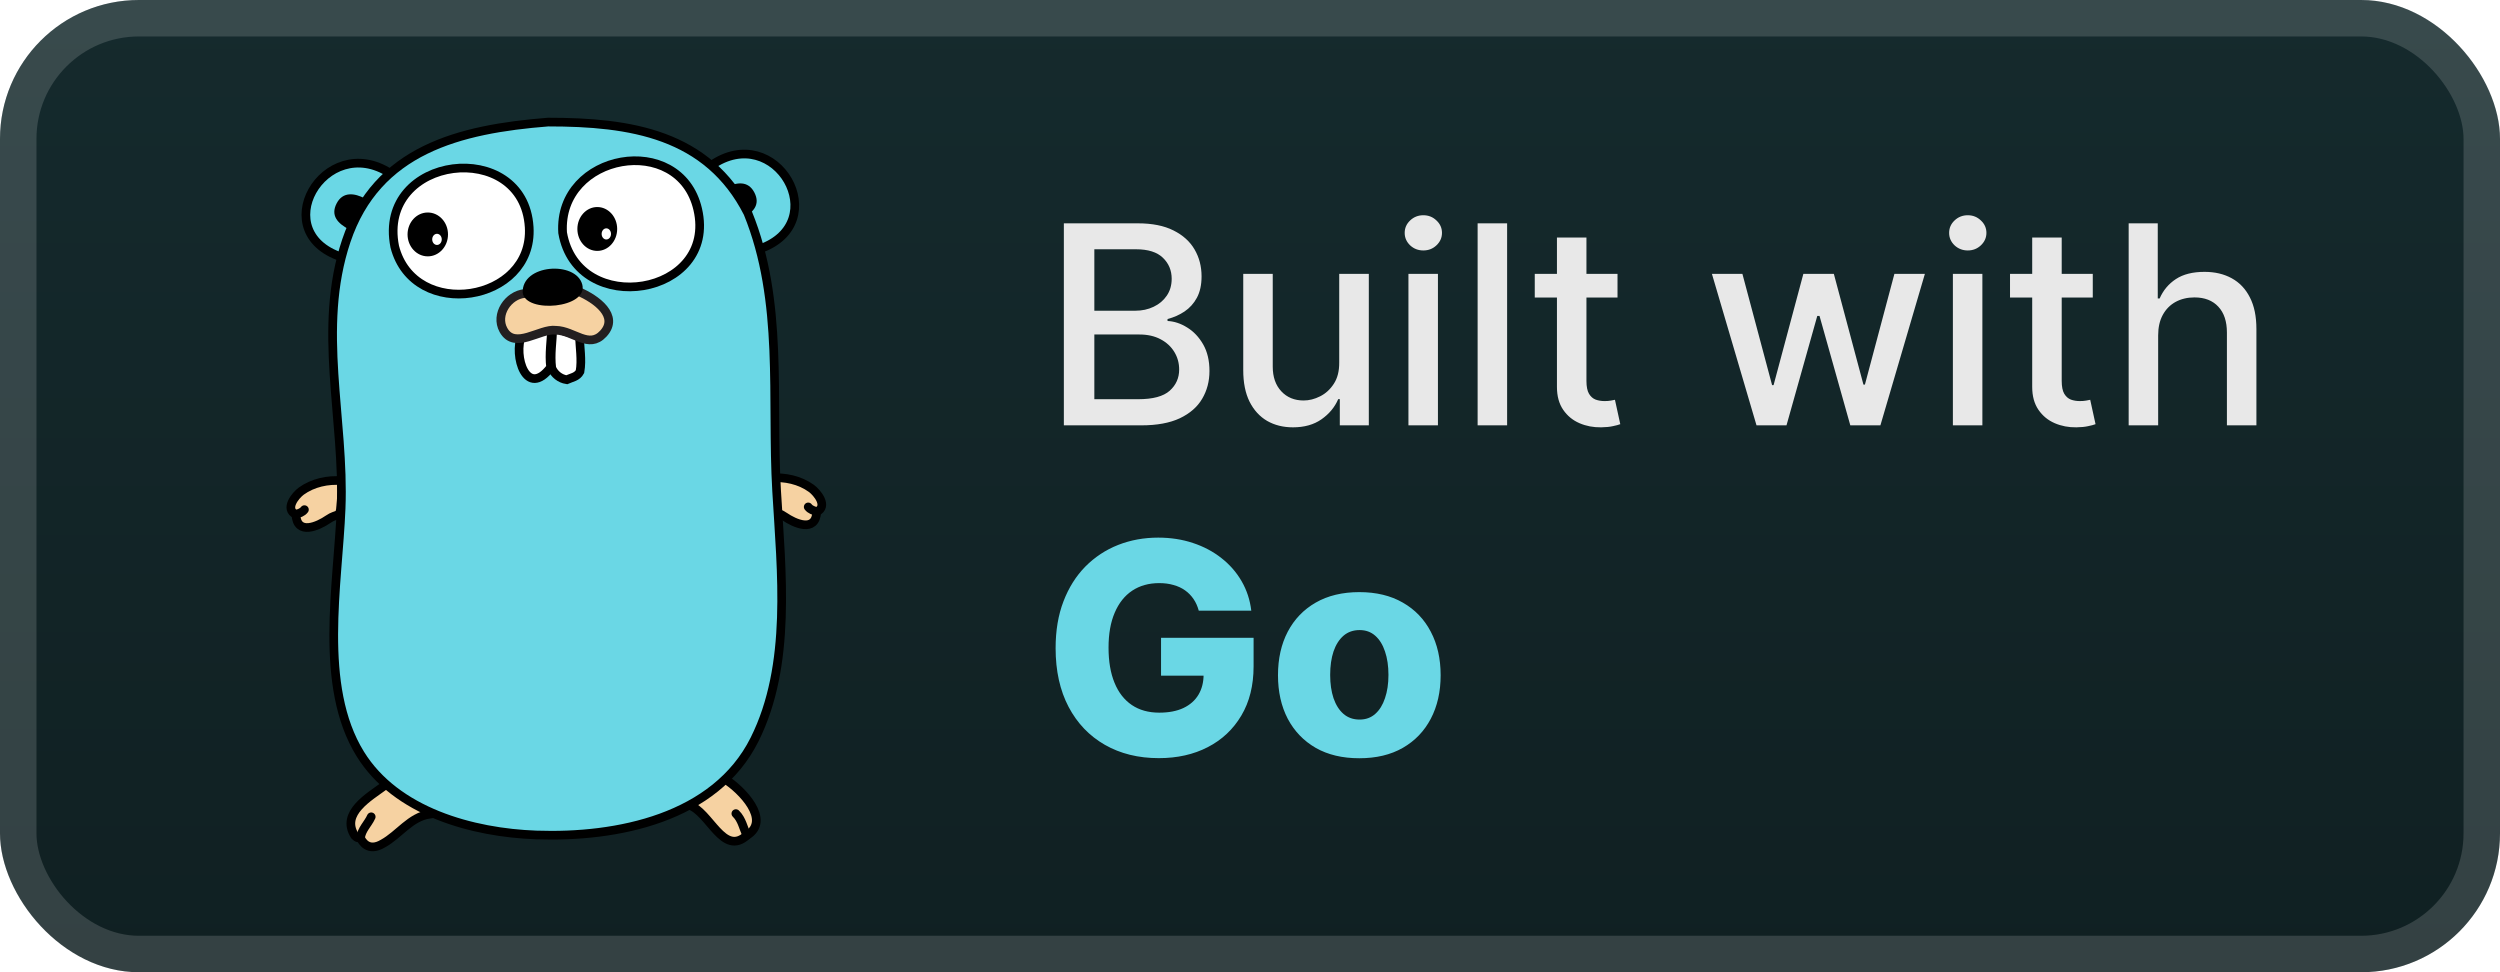 <svg width="144" height="56" viewBox="0 0 144 56" fill="none" xmlns="http://www.w3.org/2000/svg">
<g clip-path="url(#clip0_1_866)">
<rect x="-6.10352e-05" y="-6.10352e-05" width="144" height="56" rx="8" fill="url(#paint0_linear_1_866)"/>
<g filter="url(#filter0_d_1_866)">
<g clip-path="url(#clip1_1_866)">
<path fill-rule="evenodd" clip-rule="evenodd" d="M17.043 29.633C17.103 30.871 18.339 30.298 18.899 29.911C19.431 29.543 19.586 29.849 19.633 29.123C19.663 28.646 19.718 28.169 19.691 27.691C18.887 27.618 18.013 27.809 17.354 28.288C17.015 28.535 16.378 29.323 17.043 29.633Z" fill="#F6D2A2" stroke="black" stroke-width="0.5" stroke-linecap="round"/>
<path fill-rule="evenodd" clip-rule="evenodd" d="M17.043 29.632C17.223 29.565 17.413 29.518 17.535 29.355L17.043 29.632Z" fill="#C6B198"/>
<path d="M17.043 29.632C17.223 29.565 17.413 29.518 17.535 29.355" stroke="black" stroke-width="0.5" stroke-linecap="round"/>
<path fill-rule="evenodd" clip-rule="evenodd" d="M19.9 14.875C15.162 13.542 18.685 7.509 22.49 9.99L19.9 14.875Z" fill="#6AD7E5" stroke="black" stroke-width="0.5" stroke-linecap="round"/>
<path fill-rule="evenodd" clip-rule="evenodd" d="M40.95 9.538C44.7 6.901 48.089 12.85 43.731 14.346L40.95 9.538Z" fill="#6AD7E5" stroke="black" stroke-width="0.5" stroke-linecap="round"/>
<path fill-rule="evenodd" clip-rule="evenodd" d="M41.757 44.878C42.709 45.468 44.45 47.252 43.022 48.117C41.648 49.375 40.88 46.735 39.675 46.37C40.194 45.664 40.852 45.021 41.757 44.878Z" fill="#F6D2A2" stroke="black" stroke-width="0.5" stroke-linecap="round"/>
<path d="M43.022 48.116C42.81 47.695 42.739 47.203 42.385 46.863" stroke="black" stroke-width="0.5" stroke-linecap="round"/>
<path fill-rule="evenodd" clip-rule="evenodd" d="M24.739 46.894C23.621 47.067 22.991 48.077 22.059 48.589C21.181 49.113 20.845 48.421 20.766 48.281C20.628 48.218 20.64 48.339 20.427 48.125C19.613 46.839 21.276 45.899 22.141 45.26C23.347 45.016 24.103 46.062 24.739 46.894Z" fill="#F6D2A2" stroke="black" stroke-width="0.5" stroke-linecap="round"/>
<path d="M20.766 48.281C20.809 47.791 21.197 47.462 21.382 47.048" stroke="black" stroke-width="0.5" stroke-linecap="round"/>
<path fill-rule="evenodd" clip-rule="evenodd" d="M20.098 13.209C19.473 12.878 19.014 12.429 19.396 11.705C19.75 11.035 20.408 11.108 21.033 11.439L20.098 13.209Z" fill="black"/>
<path fill-rule="evenodd" clip-rule="evenodd" d="M42.743 12.58C43.368 12.249 43.827 11.8 43.445 11.076C43.091 10.406 42.433 10.479 41.808 10.81L42.743 12.58Z" fill="black"/>
<path fill-rule="evenodd" clip-rule="evenodd" d="M47.046 29.475C46.986 30.714 45.75 30.141 45.19 29.753C44.658 29.386 44.503 29.692 44.456 28.966C44.425 28.489 44.37 28.012 44.398 27.533C45.201 27.46 46.076 27.652 46.735 28.131C47.074 28.378 47.711 29.166 47.046 29.475Z" fill="#F6D2A2" stroke="black" stroke-width="0.5" stroke-linecap="round"/>
<path fill-rule="evenodd" clip-rule="evenodd" d="M47.046 29.475C46.866 29.408 46.675 29.361 46.553 29.198L47.046 29.475Z" fill="#C6B198"/>
<path d="M47.046 29.475C46.866 29.408 46.675 29.361 46.553 29.198" stroke="black" stroke-width="0.5" stroke-linecap="round"/>
<path fill-rule="evenodd" clip-rule="evenodd" d="M31.57 7.032C36.313 7.032 40.759 7.711 43.077 12.272C45.158 17.385 44.418 22.898 44.735 28.301C45.008 32.94 45.612 38.3 43.461 42.599C41.199 47.123 35.546 48.261 30.889 48.094C27.231 47.963 22.812 46.768 20.748 43.423C18.326 39.499 19.472 33.663 19.648 29.297C19.857 24.124 18.248 18.936 19.946 13.874C21.707 8.624 26.457 7.437 31.57 7.032Z" fill="#6AD7E5" stroke="black" stroke-width="0.5" stroke-linecap="round"/>
<path fill-rule="evenodd" clip-rule="evenodd" d="M32.407 13.405C33.258 18.36 41.35 17.05 40.188 12.053C39.146 7.572 32.124 8.812 32.407 13.405Z" fill="white" stroke="black" stroke-width="0.5" stroke-linecap="round"/>
<path fill-rule="evenodd" clip-rule="evenodd" d="M22.737 14.207C23.841 18.52 30.741 17.416 30.481 13.089C30.169 7.907 21.682 8.906 22.737 14.207Z" fill="white" stroke="black" stroke-width="0.5" stroke-linecap="round"/>
<path fill-rule="evenodd" clip-rule="evenodd" d="M33.383 19.351C33.387 19.995 33.529 20.718 33.408 21.404C33.243 21.715 32.921 21.747 32.643 21.873C32.259 21.813 31.936 21.56 31.782 21.2C31.683 20.418 31.819 19.661 31.843 18.878L33.383 19.351Z" fill="white" stroke="black" stroke-width="0.5" stroke-linecap="round"/>
<path d="M24.64 14.766C25.284 14.766 25.805 14.201 25.805 13.503C25.805 12.805 25.284 12.24 24.64 12.24C23.997 12.24 23.475 12.805 23.475 13.503C23.475 14.201 23.997 14.766 24.64 14.766Z" fill="black"/>
<path d="M25.17 14.109C25.322 14.109 25.445 13.966 25.445 13.788C25.445 13.611 25.322 13.467 25.17 13.467C25.018 13.467 24.895 13.611 24.895 13.788C24.895 13.966 25.018 14.109 25.17 14.109Z" fill="white"/>
<path d="M34.403 14.452C35.036 14.452 35.549 13.886 35.549 13.188C35.549 12.491 35.036 11.925 34.403 11.925C33.77 11.925 33.257 12.491 33.257 13.188C33.257 13.886 33.77 14.452 34.403 14.452Z" fill="black"/>
<path d="M34.924 13.795C35.073 13.795 35.194 13.651 35.194 13.474C35.194 13.296 35.073 13.152 34.924 13.152C34.775 13.152 34.654 13.296 34.654 13.474C34.654 13.651 34.775 13.795 34.924 13.795Z" fill="white"/>
<path fill-rule="evenodd" clip-rule="evenodd" d="M30.053 19.281C29.545 20.514 30.337 22.98 31.716 21.161C31.618 20.379 31.753 19.622 31.778 18.839L30.053 19.281Z" fill="white" stroke="black" stroke-width="0.5" stroke-linecap="round"/>
<path fill-rule="evenodd" clip-rule="evenodd" d="M30.227 16.906C29.28 16.987 28.505 18.114 28.998 19.007C29.65 20.188 31.107 18.902 32.014 19.023C33.057 19.044 33.913 20.127 34.751 19.218C35.684 18.207 34.35 17.223 33.307 16.783L30.227 16.906Z" fill="#F6D2A2" stroke="#231F20" stroke-width="0.5" stroke-linecap="round"/>
<path fill-rule="evenodd" clip-rule="evenodd" d="M30.108 16.857C30.038 15.214 33.168 15.008 33.537 16.384C33.906 17.756 30.262 18.074 30.108 16.857Z" fill="black"/>
</g>
</g>
<g filter="url(#filter1_d_1_866)">
<path d="M61.278 24.5V12.864H65.54C66.365 12.864 67.049 13 67.591 13.273C68.132 13.542 68.538 13.907 68.807 14.369C69.076 14.828 69.21 15.345 69.21 15.92C69.21 16.405 69.121 16.814 68.943 17.148C68.765 17.477 68.526 17.742 68.227 17.943C67.932 18.14 67.606 18.284 67.25 18.375V18.489C67.636 18.508 68.013 18.633 68.381 18.864C68.752 19.091 69.059 19.415 69.301 19.835C69.543 20.256 69.665 20.767 69.665 21.369C69.665 21.964 69.525 22.498 69.244 22.971C68.968 23.441 68.54 23.814 67.96 24.091C67.381 24.364 66.64 24.5 65.739 24.5H61.278ZM63.034 22.994H65.568C66.409 22.994 67.011 22.831 67.375 22.506C67.739 22.18 67.92 21.773 67.92 21.284C67.92 20.917 67.828 20.579 67.642 20.273C67.456 19.966 67.191 19.721 66.847 19.54C66.506 19.358 66.1 19.267 65.631 19.267H63.034V22.994ZM63.034 17.898H65.386C65.78 17.898 66.134 17.822 66.449 17.67C66.767 17.519 67.019 17.307 67.204 17.034C67.394 16.758 67.489 16.432 67.489 16.057C67.489 15.576 67.32 15.172 66.983 14.847C66.646 14.521 66.129 14.358 65.432 14.358H63.034V17.898ZM77.139 20.881V15.773H78.844V24.5H77.173V22.989H77.082C76.882 23.454 76.56 23.843 76.116 24.153C75.677 24.46 75.13 24.614 74.474 24.614C73.914 24.614 73.418 24.491 72.986 24.244C72.558 23.994 72.221 23.625 71.974 23.136C71.732 22.648 71.611 22.044 71.611 21.324V15.773H73.31V21.119C73.31 21.714 73.474 22.187 73.804 22.54C74.133 22.892 74.561 23.068 75.088 23.068C75.406 23.068 75.722 22.989 76.037 22.829C76.355 22.67 76.618 22.43 76.827 22.108C77.039 21.786 77.143 21.377 77.139 20.881ZM81.126 24.5V15.773H82.825V24.5H81.126ZM81.984 14.426C81.689 14.426 81.435 14.328 81.223 14.131C81.015 13.93 80.91 13.691 80.91 13.415C80.91 13.134 81.015 12.896 81.223 12.699C81.435 12.498 81.689 12.398 81.984 12.398C82.28 12.398 82.532 12.498 82.74 12.699C82.952 12.896 83.058 13.134 83.058 13.415C83.058 13.691 82.952 13.93 82.74 14.131C82.532 14.328 82.28 14.426 81.984 14.426ZM86.81 12.864V24.5H85.111V12.864H86.81ZM93.169 15.773V17.136H88.402V15.773H93.169ZM89.68 13.682H91.379V21.937C91.379 22.267 91.428 22.515 91.527 22.682C91.625 22.845 91.752 22.956 91.908 23.017C92.067 23.074 92.239 23.102 92.425 23.102C92.561 23.102 92.68 23.093 92.783 23.074C92.885 23.055 92.964 23.04 93.021 23.028L93.328 24.432C93.23 24.47 93.089 24.508 92.908 24.545C92.726 24.587 92.499 24.61 92.226 24.614C91.779 24.621 91.362 24.542 90.976 24.375C90.589 24.208 90.277 23.951 90.038 23.602C89.8 23.254 89.68 22.816 89.68 22.29V13.682ZM101.175 24.5L98.606 15.773H100.362L102.072 22.182H102.158L103.874 15.773H105.629L107.334 22.153H107.419L109.118 15.773H110.874L108.311 24.5H106.578L104.805 18.199H104.675L102.902 24.5H101.175ZM112.486 24.5V15.773H114.185V24.5H112.486ZM113.344 14.426C113.048 14.426 112.794 14.328 112.582 14.131C112.374 13.93 112.27 13.691 112.27 13.415C112.27 13.134 112.374 12.896 112.582 12.699C112.794 12.498 113.048 12.398 113.344 12.398C113.639 12.398 113.891 12.498 114.099 12.699C114.311 12.896 114.418 13.134 114.418 13.415C114.418 13.691 114.311 13.93 114.099 14.131C113.891 14.328 113.639 14.426 113.344 14.426ZM120.544 15.773V17.136H115.777V15.773H120.544ZM117.055 13.682H118.754V21.937C118.754 22.267 118.803 22.515 118.902 22.682C119 22.845 119.127 22.956 119.283 23.017C119.442 23.074 119.614 23.102 119.8 23.102C119.936 23.102 120.055 23.093 120.158 23.074C120.26 23.055 120.339 23.04 120.396 23.028L120.703 24.432C120.605 24.47 120.464 24.508 120.283 24.545C120.101 24.587 119.874 24.61 119.601 24.614C119.154 24.621 118.737 24.542 118.351 24.375C117.964 24.208 117.652 23.951 117.413 23.602C117.175 23.254 117.055 22.816 117.055 22.29V13.682ZM124.31 19.318V24.5H122.611V12.864H124.287V17.193H124.395C124.599 16.723 124.912 16.35 125.332 16.074C125.753 15.797 126.302 15.659 126.98 15.659C127.579 15.659 128.101 15.782 128.548 16.028C128.999 16.275 129.347 16.642 129.594 17.131C129.844 17.616 129.969 18.221 129.969 18.949V24.5H128.27V19.153C128.27 18.513 128.105 18.017 127.775 17.665C127.446 17.309 126.988 17.131 126.4 17.131C125.999 17.131 125.639 17.216 125.321 17.386C125.007 17.557 124.758 17.807 124.577 18.136C124.399 18.462 124.31 18.856 124.31 19.318Z" fill="#E8E8E8"/>
<path d="M69.049 35.175C68.981 34.922 68.88 34.698 68.748 34.505C68.615 34.308 68.452 34.141 68.258 34.004C68.065 33.867 67.844 33.764 67.594 33.696C67.345 33.623 67.071 33.587 66.773 33.587C66.174 33.587 65.654 33.732 65.216 34.022C64.781 34.312 64.445 34.734 64.208 35.29C63.97 35.841 63.852 36.511 63.852 37.3C63.852 38.093 63.966 38.769 64.196 39.328C64.425 39.888 64.757 40.314 65.192 40.608C65.626 40.902 66.154 41.049 66.773 41.049C67.321 41.049 67.784 40.96 68.162 40.783C68.544 40.602 68.834 40.347 69.031 40.017C69.228 39.687 69.327 39.298 69.327 38.852L69.882 38.918H66.876V36.739H72.207V38.375C72.207 39.481 71.971 40.429 71.5 41.218C71.033 42.007 70.389 42.612 69.569 43.035C68.751 43.458 67.812 43.669 66.749 43.669C65.57 43.669 64.534 43.413 63.64 42.902C62.747 42.391 62.05 41.663 61.551 40.717C61.052 39.767 60.803 38.64 60.803 37.336C60.803 36.322 60.954 35.422 61.256 34.638C61.557 33.849 61.978 33.181 62.517 32.633C63.061 32.086 63.688 31.672 64.401 31.39C65.117 31.108 65.888 30.967 66.713 30.967C67.429 30.967 68.096 31.07 68.711 31.275C69.331 31.48 69.878 31.77 70.353 32.145C70.832 32.519 71.221 32.964 71.518 33.479C71.816 33.994 72.001 34.559 72.074 35.175H69.049ZM78.296 43.675C77.322 43.675 76.485 43.476 75.785 43.077C75.089 42.675 74.552 42.115 74.173 41.399C73.799 40.679 73.612 39.844 73.612 38.894C73.612 37.94 73.799 37.105 74.173 36.388C74.552 35.668 75.089 35.109 75.785 34.71C76.485 34.308 77.322 34.106 78.296 34.106C79.27 34.106 80.105 34.308 80.802 34.71C81.502 35.109 82.039 35.668 82.414 36.388C82.792 37.105 82.981 37.94 82.981 38.894C82.981 39.844 82.792 40.679 82.414 41.399C82.039 42.115 81.502 42.675 80.802 43.077C80.105 43.476 79.27 43.675 78.296 43.675ZM78.314 41.447C78.669 41.447 78.969 41.339 79.214 41.121C79.46 40.904 79.647 40.602 79.775 40.216C79.908 39.83 79.975 39.383 79.975 38.876C79.975 38.361 79.908 37.91 79.775 37.523C79.647 37.137 79.46 36.835 79.214 36.618C78.969 36.401 78.669 36.292 78.314 36.292C77.948 36.292 77.638 36.401 77.385 36.618C77.135 36.835 76.944 37.137 76.811 37.523C76.683 37.91 76.618 38.361 76.618 38.876C76.618 39.383 76.683 39.83 76.811 40.216C76.944 40.602 77.135 40.904 77.385 41.121C77.638 41.339 77.948 41.447 78.314 41.447Z" fill="#6AD7E5"/>
</g>
</g>
<rect x="1.05" y="1.05" width="141.9" height="53.9" rx="6.95" stroke="white" stroke-opacity="0.15" stroke-width="2.1"/>
<defs>
<filter id="filter0_d_1_866" x="4.286" y="0.286" width="55.429" height="55.429" filterUnits="userSpaceOnUse" color-interpolation-filters="sRGB">
<feFlood flood-opacity="0" result="BackgroundImageFix"/>
<feColorMatrix in="SourceAlpha" type="matrix" values="0 0 0 0 0 0 0 0 0 0 0 0 0 0 0 0 0 0 127 0" result="hardAlpha"/>
<feOffset/>
<feGaussianBlur stdDeviation="2.857"/>
<feComposite in2="hardAlpha" operator="out"/>
<feColorMatrix type="matrix" values="0 0 0 0 0 0 0 0 0 0 0 0 0 0 0 0 0 0 0.25 0"/>
<feBlend mode="normal" in2="BackgroundImageFix" result="effect1_dropShadow_1_866"/>
<feBlend mode="normal" in="SourceGraphic" in2="effect1_dropShadow_1_866" result="shape"/>
</filter>
<filter id="filter1_d_1_866" x="54.4" y="3.9" width="83.2" height="48.2" filterUnits="userSpaceOnUse" color-interpolation-filters="sRGB">
<feFlood flood-opacity="0" result="BackgroundImageFix"/>
<feColorMatrix in="SourceAlpha" type="matrix" values="0 0 0 0 0 0 0 0 0 0 0 0 0 0 0 0 0 0 127 0" result="hardAlpha"/>
<feOffset/>
<feGaussianBlur stdDeviation="2.8"/>
<feComposite in2="hardAlpha" operator="out"/>
<feColorMatrix type="matrix" values="0 0 0 0 0 0 0 0 0 0 0 0 0 0 0 0 0 0 0.25 0"/>
<feBlend mode="normal" in2="BackgroundImageFix" result="effect1_dropShadow_1_866"/>
<feBlend mode="normal" in="SourceGraphic" in2="effect1_dropShadow_1_866" result="shape"/>
</filter>
<linearGradient id="paint0_linear_1_866" x1="72" y1="-6.10352e-05" x2="72" y2="56" gradientUnits="userSpaceOnUse">
<stop stop-color="#152A2D"/>
<stop offset="1" stop-color="#102022"/>
</linearGradient>
<clipPath id="clip0_1_866">
<rect x="-6.10352e-05" y="-6.10352e-05" width="144" height="56" rx="8" fill="white"/>
</clipPath>
<clipPath id="clip1_1_866">
<rect width="31.586" height="44" fill="white" transform="translate(16.207 6)"/>
</clipPath>
</defs>
</svg>
